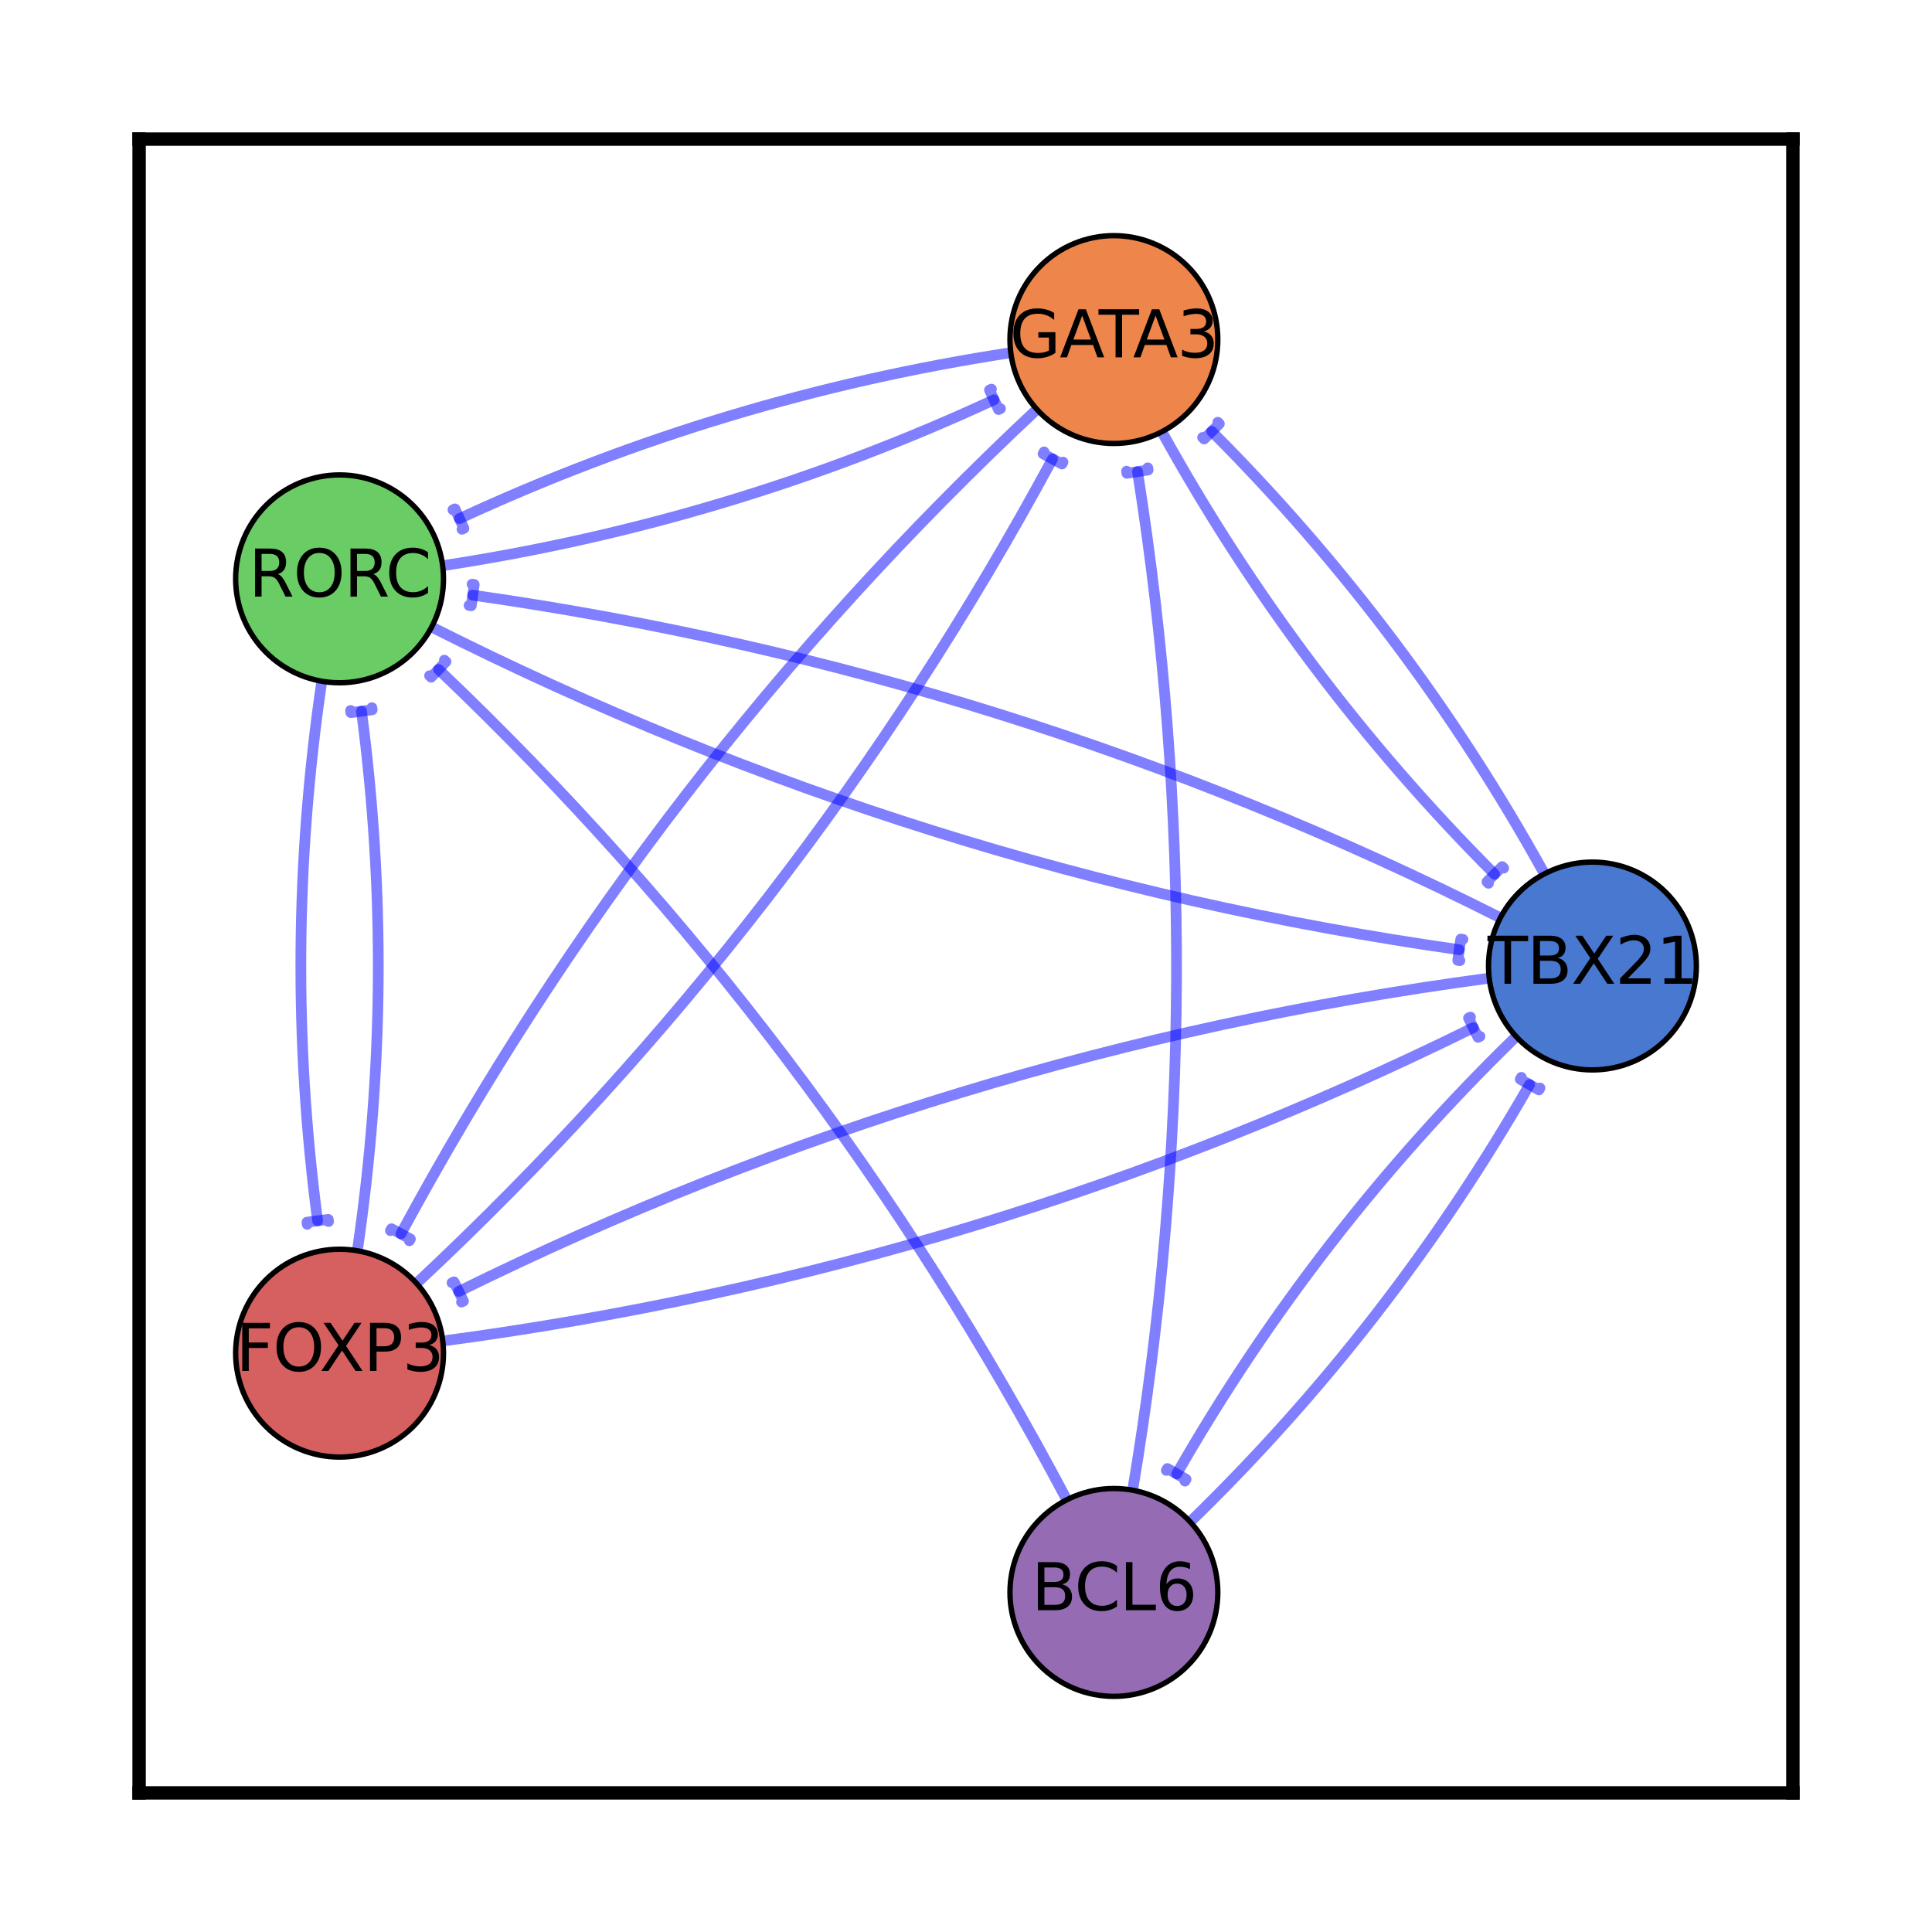 <?xml version="1.0" encoding="utf-8" standalone="no"?>
<!DOCTYPE svg PUBLIC "-//W3C//DTD SVG 1.1//EN"
  "http://www.w3.org/Graphics/SVG/1.1/DTD/svg11.dtd">
<svg xmlns:xlink="http://www.w3.org/1999/xlink" width="360pt" height="360pt" viewBox="0 0 360 360" xmlns="http://www.w3.org/2000/svg" version="1.1">
 <defs>
  <style type="text/css">*{stroke-linejoin: round; stroke-linecap: butt}</style>
 </defs>
 <g id="figure_1">
  <g id="patch_1">
   <path d="M 0 360 
L 360 360 
L 360 0 
L 0 0 
z
" style="fill: #ffffff"/>
  </g>
  <g id="axes_1">
   <g id="patch_2">
    <path d="M 25.92 334.08 
L 334.08 334.08 
L 334.08 25.92 
L 25.92 25.92 
z
" style="fill: #ffffff"/>
   </g>
   <g id="patch_3">
    <path d="M 287.786 162.828 
Q 262.544 117.206 225.79 80.38 
" clip-path="url(#p244123db42)" style="fill: none; stroke: #0000ff; stroke-opacity: 0.5; stroke-width: 2; stroke-linecap: round"/>
    <path d="M 226.923 78.684 
L 227.205 78.967 
L 224.374 81.793 
L 224.092 81.51 
" clip-path="url(#p244123db42)" style="fill: none; stroke: #0000ff; stroke-opacity: 0.5; stroke-width: 2; stroke-linecap: round"/>
   </g>
   <g id="patch_4">
    <path d="M 279.572 171.023 
Q 188.697 125.209 88.087 110.895 
" clip-path="url(#p244123db42)" style="fill: none; stroke: #0000ff; stroke-opacity: 0.5; stroke-width: 2; stroke-linecap: round"/>
    <path d="M 87.973 108.858 
L 88.369 108.915 
L 87.806 112.875 
L 87.41 112.819 
" clip-path="url(#p244123db42)" style="fill: none; stroke: #0000ff; stroke-opacity: 0.5; stroke-width: 2; stroke-linecap: round"/>
   </g>
   <g id="patch_5">
    <path d="M 277.498 182.267 
Q 176.619 195.708 85.474 240.649 
" clip-path="url(#p244123db42)" style="fill: none; stroke: #0000ff; stroke-opacity: 0.5; stroke-width: 2; stroke-linecap: round"/>
    <path d="M 84.231 239.032 
L 84.59 238.855 
L 86.359 242.443 
L 86 242.62 
" clip-path="url(#p244123db42)" style="fill: none; stroke: #0000ff; stroke-opacity: 0.5; stroke-width: 2; stroke-linecap: round"/>
   </g>
   <g id="patch_6">
    <path d="M 282.51 193.142 
Q 245.132 229.492 219.266 274.636 
" clip-path="url(#p244123db42)" style="fill: none; stroke: #0000ff; stroke-opacity: 0.5; stroke-width: 2; stroke-linecap: round"/>
    <path d="M 217.332 273.989 
L 217.531 273.642 
L 221.002 275.631 
L 220.803 275.978 
" clip-path="url(#p244123db42)" style="fill: none; stroke: #0000ff; stroke-opacity: 0.5; stroke-width: 2; stroke-linecap: round"/>
   </g>
   <g id="patch_7">
    <path d="M 216.497 80.445 
Q 241.739 126.066 278.493 162.892 
" clip-path="url(#p244123db42)" style="fill: none; stroke: #0000ff; stroke-opacity: 0.5; stroke-width: 2; stroke-linecap: round"/>
    <path d="M 277.36 164.588 
L 277.078 164.305 
L 279.909 161.48 
L 280.191 161.763 
" clip-path="url(#p244123db42)" style="fill: none; stroke: #0000ff; stroke-opacity: 0.5; stroke-width: 2; stroke-linecap: round"/>
   </g>
   <g id="patch_8">
    <path d="M 188.347 65.72 
Q 134.728 73.897 85.61 96.638 
" clip-path="url(#p244123db42)" style="fill: none; stroke: #0000ff; stroke-opacity: 0.5; stroke-width: 2; stroke-linecap: round"/>
    <path d="M 84.406 94.991 
L 84.769 94.823 
L 86.45 98.453 
L 86.087 98.621 
" clip-path="url(#p244123db42)" style="fill: none; stroke: #0000ff; stroke-opacity: 0.5; stroke-width: 2; stroke-linecap: round"/>
   </g>
   <g id="patch_9">
    <path d="M 193.211 76.279 
Q 121.372 143.478 74.706 229.906 
" clip-path="url(#p244123db42)" style="fill: none; stroke: #0000ff; stroke-opacity: 0.5; stroke-width: 2; stroke-linecap: round"/>
    <path d="M 72.756 229.308 
L 72.946 228.956 
L 76.466 230.857 
L 76.276 231.209 
" clip-path="url(#p244123db42)" style="fill: none; stroke: #0000ff; stroke-opacity: 0.5; stroke-width: 2; stroke-linecap: round"/>
   </g>
   <g id="patch_10">
    <path d="M 80.428 116.835 
Q 171.303 162.65 271.913 176.964 
" clip-path="url(#p244123db42)" style="fill: none; stroke: #0000ff; stroke-opacity: 0.5; stroke-width: 2; stroke-linecap: round"/>
    <path d="M 272.027 179 
L 271.631 178.944 
L 272.194 174.984 
L 272.59 175.04 
" clip-path="url(#p244123db42)" style="fill: none; stroke: #0000ff; stroke-opacity: 0.5; stroke-width: 2; stroke-linecap: round"/>
   </g>
   <g id="patch_11">
    <path d="M 82.481 105.411 
Q 136.1 97.235 185.219 74.494 
" clip-path="url(#p244123db42)" style="fill: none; stroke: #0000ff; stroke-opacity: 0.5; stroke-width: 2; stroke-linecap: round"/>
    <path d="M 186.422 76.14 
L 186.059 76.308 
L 184.378 72.679 
L 184.741 72.511 
" clip-path="url(#p244123db42)" style="fill: none; stroke: #0000ff; stroke-opacity: 0.5; stroke-width: 2; stroke-linecap: round"/>
   </g>
   <g id="patch_12">
    <path d="M 59.962 126.937 
Q 52.566 177.207 59.183 227.477 
" clip-path="url(#p244123db42)" style="fill: none; stroke: #0000ff; stroke-opacity: 0.5; stroke-width: 2; stroke-linecap: round"/>
    <path d="M 57.252 228.135 
L 57.2 227.738 
L 61.166 227.216 
L 61.218 227.613 
" clip-path="url(#p244123db42)" style="fill: none; stroke: #0000ff; stroke-opacity: 0.5; stroke-width: 2; stroke-linecap: round"/>
   </g>
   <g id="patch_13">
    <path d="M 82.502 249.875 
Q 183.381 236.434 274.526 191.493 
" clip-path="url(#p244123db42)" style="fill: none; stroke: #0000ff; stroke-opacity: 0.5; stroke-width: 2; stroke-linecap: round"/>
    <path d="M 275.769 193.11 
L 275.41 193.286 
L 273.641 189.699 
L 274 189.522 
" clip-path="url(#p244123db42)" style="fill: none; stroke: #0000ff; stroke-opacity: 0.5; stroke-width: 2; stroke-linecap: round"/>
   </g>
   <g id="patch_14">
    <path d="M 77.617 239.135 
Q 149.456 171.936 196.122 85.508 
" clip-path="url(#p244123db42)" style="fill: none; stroke: #0000ff; stroke-opacity: 0.5; stroke-width: 2; stroke-linecap: round"/>
    <path d="M 198.072 86.106 
L 197.882 86.458 
L 194.362 84.557 
L 194.552 84.206 
" clip-path="url(#p244123db42)" style="fill: none; stroke: #0000ff; stroke-opacity: 0.5; stroke-width: 2; stroke-linecap: round"/>
   </g>
   <g id="patch_15">
    <path d="M 66.584 233.063 
Q 73.979 182.793 67.362 132.523 
" clip-path="url(#p244123db42)" style="fill: none; stroke: #0000ff; stroke-opacity: 0.5; stroke-width: 2; stroke-linecap: round"/>
    <path d="M 69.293 131.865 
L 69.345 132.262 
L 65.379 132.784 
L 65.327 132.387 
" clip-path="url(#p244123db42)" style="fill: none; stroke: #0000ff; stroke-opacity: 0.5; stroke-width: 2; stroke-linecap: round"/>
   </g>
   <g id="patch_16">
    <path d="M 221.773 283.585 
Q 259.151 247.235 285.016 202.091 
" clip-path="url(#p244123db42)" style="fill: none; stroke: #0000ff; stroke-opacity: 0.5; stroke-width: 2; stroke-linecap: round"/>
    <path d="M 286.951 202.738 
L 286.752 203.085 
L 283.281 201.097 
L 283.48 200.75 
" clip-path="url(#p244123db42)" style="fill: none; stroke: #0000ff; stroke-opacity: 0.5; stroke-width: 2; stroke-linecap: round"/>
   </g>
   <g id="patch_17">
    <path d="M 211.054 277.68 
Q 226.937 182.782 211.959 87.885 
" clip-path="url(#p244123db42)" style="fill: none; stroke: #0000ff; stroke-opacity: 0.5; stroke-width: 2; stroke-linecap: round"/>
    <path d="M 213.872 87.178 
L 213.935 87.573 
L 209.984 88.197 
L 209.921 87.802 
" clip-path="url(#p244123db42)" style="fill: none; stroke: #0000ff; stroke-opacity: 0.5; stroke-width: 2; stroke-linecap: round"/>
   </g>
   <g id="patch_18">
    <path d="M 198.779 279.468 
Q 152.835 192.487 81.719 124.736 
" clip-path="url(#p244123db42)" style="fill: none; stroke: #0000ff; stroke-opacity: 0.5; stroke-width: 2; stroke-linecap: round"/>
    <path d="M 82.809 123.012 
L 83.098 123.288 
L 80.339 126.184 
L 80.05 125.909 
" clip-path="url(#p244123db42)" style="fill: none; stroke: #0000ff; stroke-opacity: 0.5; stroke-width: 2; stroke-linecap: round"/>
   </g>
   <g id="matplotlib.axis_1">
    <g id="xtick_1"/>
    <g id="xtick_2"/>
    <g id="xtick_3"/>
   </g>
   <g id="matplotlib.axis_2">
    <g id="ytick_1"/>
    <g id="ytick_2"/>
    <g id="ytick_3"/>
    <g id="ytick_4"/>
    <g id="ytick_5"/>
   </g>
   <g id="PathCollection_1">
    <defs>
     <path id="C0_0_cbdcdabd6c" d="M 0 19.365 
C 5.136 19.365 10.062 17.325 13.693 13.693 
C 17.325 10.062 19.365 5.136 19.365 -0 
C 19.365 -5.136 17.325 -10.062 13.693 -13.693 
C 10.062 -17.325 5.136 -19.365 0 -19.365 
C -5.136 -19.365 -10.062 -17.325 -13.693 -13.693 
C -17.325 -10.062 -19.365 -5.136 -19.365 0 
C -19.365 5.136 -17.325 10.062 -13.693 13.693 
C -10.062 17.325 -5.136 19.365 0 19.365 
z
"/>
    </defs>
    <g clip-path="url(#p244123db42)">
     <use xlink:href="#C0_0_cbdcdabd6c" x="296.727" y="180" style="fill: #4878d0; stroke: #000000"/>
    </g>
    <g clip-path="url(#p244123db42)">
     <use xlink:href="#C0_0_cbdcdabd6c" x="207.556" y="63.273" style="fill: #ee854a; stroke: #000000"/>
    </g>
    <g clip-path="url(#p244123db42)">
     <use xlink:href="#C0_0_cbdcdabd6c" x="63.273" y="107.859" style="fill: #6acc64; stroke: #000000"/>
    </g>
    <g clip-path="url(#p244123db42)">
     <use xlink:href="#C0_0_cbdcdabd6c" x="63.273" y="252.141" style="fill: #d65f5f; stroke: #000000"/>
    </g>
    <g clip-path="url(#p244123db42)">
     <use xlink:href="#C0_0_cbdcdabd6c" x="207.556" y="296.727" style="fill: #956cb4; stroke: #000000"/>
    </g>
   </g>
   <g id="patch_19">
    <path d="M 25.92 334.08 
L 25.92 25.92 
" style="fill: none; stroke: #000000; stroke-width: 2.5; stroke-linejoin: miter; stroke-linecap: square"/>
   </g>
   <g id="patch_20">
    <path d="M 334.08 334.08 
L 334.08 25.92 
" style="fill: none; stroke: #000000; stroke-width: 2.5; stroke-linejoin: miter; stroke-linecap: square"/>
   </g>
   <g id="patch_21">
    <path d="M 25.92 334.08 
L 334.08 334.08 
" style="fill: none; stroke: #000000; stroke-width: 2.5; stroke-linejoin: miter; stroke-linecap: square"/>
   </g>
   <g id="patch_22">
    <path d="M 25.92 25.92 
L 334.08 25.92 
" style="fill: none; stroke: #000000; stroke-width: 2.5; stroke-linejoin: miter; stroke-linecap: square"/>
   </g>
   <g id="text_1">
    <g clip-path="url(#p244123db42)">
     <!-- TBX21 -->
     <g transform="translate(277.201 183.311) scale(0.12 -0.12)">
      <defs>
       <path id="DejaVuSans-54" d="M -19 4666 
L 3928 4666 
L 3928 4134 
L 2272 4134 
L 2272 0 
L 1638 0 
L 1638 4134 
L -19 4134 
L -19 4666 
z
" transform="scale(0.016)"/>
       <path id="DejaVuSans-42" d="M 1259 2228 
L 1259 519 
L 2272 519 
Q 2781 519 3026 730 
Q 3272 941 3272 1375 
Q 3272 1813 3026 2020 
Q 2781 2228 2272 2228 
L 1259 2228 
z
M 1259 4147 
L 1259 2741 
L 2194 2741 
Q 2656 2741 2882 2914 
Q 3109 3088 3109 3444 
Q 3109 3797 2882 3972 
Q 2656 4147 2194 4147 
L 1259 4147 
z
M 628 4666 
L 2241 4666 
Q 2963 4666 3353 4366 
Q 3744 4066 3744 3513 
Q 3744 3084 3544 2831 
Q 3344 2578 2956 2516 
Q 3422 2416 3680 2098 
Q 3938 1781 3938 1306 
Q 3938 681 3513 340 
Q 3088 0 2303 0 
L 628 0 
L 628 4666 
z
" transform="scale(0.016)"/>
       <path id="DejaVuSans-58" d="M 403 4666 
L 1081 4666 
L 2241 2931 
L 3406 4666 
L 4084 4666 
L 2584 2425 
L 4184 0 
L 3506 0 
L 2194 1984 
L 872 0 
L 191 0 
L 1856 2491 
L 403 4666 
z
" transform="scale(0.016)"/>
       <path id="DejaVuSans-32" d="M 1228 531 
L 3431 531 
L 3431 0 
L 469 0 
L 469 531 
Q 828 903 1448 1529 
Q 2069 2156 2228 2338 
Q 2531 2678 2651 2914 
Q 2772 3150 2772 3378 
Q 2772 3750 2511 3984 
Q 2250 4219 1831 4219 
Q 1534 4219 1204 4116 
Q 875 4013 500 3803 
L 500 4441 
Q 881 4594 1212 4672 
Q 1544 4750 1819 4750 
Q 2544 4750 2975 4387 
Q 3406 4025 3406 3419 
Q 3406 3131 3298 2873 
Q 3191 2616 2906 2266 
Q 2828 2175 2409 1742 
Q 1991 1309 1228 531 
z
" transform="scale(0.016)"/>
       <path id="DejaVuSans-31" d="M 794 531 
L 1825 531 
L 1825 4091 
L 703 3866 
L 703 4441 
L 1819 4666 
L 2450 4666 
L 2450 531 
L 3481 531 
L 3481 0 
L 794 0 
L 794 531 
z
" transform="scale(0.016)"/>
      </defs>
      <use xlink:href="#DejaVuSans-54"/>
      <use xlink:href="#DejaVuSans-42" transform="translate(61.084 0)"/>
      <use xlink:href="#DejaVuSans-58" transform="translate(129.688 0)"/>
      <use xlink:href="#DejaVuSans-32" transform="translate(198.193 0)"/>
      <use xlink:href="#DejaVuSans-31" transform="translate(261.816 0)"/>
     </g>
    </g>
   </g>
   <g id="text_2">
    <g clip-path="url(#p244123db42)">
     <!-- GATA3 -->
     <g transform="translate(188.146 66.584) scale(0.12 -0.12)">
      <defs>
       <path id="DejaVuSans-47" d="M 3809 666 
L 3809 1919 
L 2778 1919 
L 2778 2438 
L 4434 2438 
L 4434 434 
Q 4069 175 3628 42 
Q 3188 -91 2688 -91 
Q 1594 -91 976 548 
Q 359 1188 359 2328 
Q 359 3472 976 4111 
Q 1594 4750 2688 4750 
Q 3144 4750 3555 4637 
Q 3966 4525 4313 4306 
L 4313 3634 
Q 3963 3931 3569 4081 
Q 3175 4231 2741 4231 
Q 1884 4231 1454 3753 
Q 1025 3275 1025 2328 
Q 1025 1384 1454 906 
Q 1884 428 2741 428 
Q 3075 428 3337 486 
Q 3600 544 3809 666 
z
" transform="scale(0.016)"/>
       <path id="DejaVuSans-41" d="M 2188 4044 
L 1331 1722 
L 3047 1722 
L 2188 4044 
z
M 1831 4666 
L 2547 4666 
L 4325 0 
L 3669 0 
L 3244 1197 
L 1141 1197 
L 716 0 
L 50 0 
L 1831 4666 
z
" transform="scale(0.016)"/>
       <path id="DejaVuSans-33" d="M 2597 2516 
Q 3050 2419 3304 2112 
Q 3559 1806 3559 1356 
Q 3559 666 3084 287 
Q 2609 -91 1734 -91 
Q 1441 -91 1130 -33 
Q 819 25 488 141 
L 488 750 
Q 750 597 1062 519 
Q 1375 441 1716 441 
Q 2309 441 2620 675 
Q 2931 909 2931 1356 
Q 2931 1769 2642 2001 
Q 2353 2234 1838 2234 
L 1294 2234 
L 1294 2753 
L 1863 2753 
Q 2328 2753 2575 2939 
Q 2822 3125 2822 3475 
Q 2822 3834 2567 4026 
Q 2313 4219 1838 4219 
Q 1578 4219 1281 4162 
Q 984 4106 628 3988 
L 628 4550 
Q 988 4650 1302 4700 
Q 1616 4750 1894 4750 
Q 2613 4750 3031 4423 
Q 3450 4097 3450 3541 
Q 3450 3153 3228 2886 
Q 3006 2619 2597 2516 
z
" transform="scale(0.016)"/>
      </defs>
      <use xlink:href="#DejaVuSans-47"/>
      <use xlink:href="#DejaVuSans-41" transform="translate(77.49 0)"/>
      <use xlink:href="#DejaVuSans-54" transform="translate(138.148 0)"/>
      <use xlink:href="#DejaVuSans-41" transform="translate(191.482 0)"/>
      <use xlink:href="#DejaVuSans-33" transform="translate(259.891 0)"/>
     </g>
    </g>
   </g>
   <g id="text_3">
    <g clip-path="url(#p244123db42)">
     <!-- RORC -->
     <g transform="translate(46.322 111.17) scale(0.12 -0.12)">
      <defs>
       <path id="DejaVuSans-52" d="M 2841 2188 
Q 3044 2119 3236 1894 
Q 3428 1669 3622 1275 
L 4263 0 
L 3584 0 
L 2988 1197 
Q 2756 1666 2539 1819 
Q 2322 1972 1947 1972 
L 1259 1972 
L 1259 0 
L 628 0 
L 628 4666 
L 2053 4666 
Q 2853 4666 3247 4331 
Q 3641 3997 3641 3322 
Q 3641 2881 3436 2590 
Q 3231 2300 2841 2188 
z
M 1259 4147 
L 1259 2491 
L 2053 2491 
Q 2509 2491 2742 2702 
Q 2975 2913 2975 3322 
Q 2975 3731 2742 3939 
Q 2509 4147 2053 4147 
L 1259 4147 
z
" transform="scale(0.016)"/>
       <path id="DejaVuSans-4f" d="M 2522 4238 
Q 1834 4238 1429 3725 
Q 1025 3213 1025 2328 
Q 1025 1447 1429 934 
Q 1834 422 2522 422 
Q 3209 422 3611 934 
Q 4013 1447 4013 2328 
Q 4013 3213 3611 3725 
Q 3209 4238 2522 4238 
z
M 2522 4750 
Q 3503 4750 4090 4092 
Q 4678 3434 4678 2328 
Q 4678 1225 4090 567 
Q 3503 -91 2522 -91 
Q 1538 -91 948 565 
Q 359 1222 359 2328 
Q 359 3434 948 4092 
Q 1538 4750 2522 4750 
z
" transform="scale(0.016)"/>
       <path id="DejaVuSans-43" d="M 4122 4306 
L 4122 3641 
Q 3803 3938 3442 4084 
Q 3081 4231 2675 4231 
Q 1875 4231 1450 3742 
Q 1025 3253 1025 2328 
Q 1025 1406 1450 917 
Q 1875 428 2675 428 
Q 3081 428 3442 575 
Q 3803 722 4122 1019 
L 4122 359 
Q 3791 134 3420 21 
Q 3050 -91 2638 -91 
Q 1578 -91 968 557 
Q 359 1206 359 2328 
Q 359 3453 968 4101 
Q 1578 4750 2638 4750 
Q 3056 4750 3426 4639 
Q 3797 4528 4122 4306 
z
" transform="scale(0.016)"/>
      </defs>
      <use xlink:href="#DejaVuSans-52"/>
      <use xlink:href="#DejaVuSans-4f" transform="translate(69.482 0)"/>
      <use xlink:href="#DejaVuSans-52" transform="translate(148.193 0)"/>
      <use xlink:href="#DejaVuSans-43" transform="translate(212.676 0)"/>
     </g>
    </g>
   </g>
   <g id="text_4">
    <g clip-path="url(#p244123db42)">
     <!-- FOXP3 -->
     <g transform="translate(43.936 255.453) scale(0.12 -0.12)">
      <defs>
       <path id="DejaVuSans-46" d="M 628 4666 
L 3309 4666 
L 3309 4134 
L 1259 4134 
L 1259 2759 
L 3109 2759 
L 3109 2228 
L 1259 2228 
L 1259 0 
L 628 0 
L 628 4666 
z
" transform="scale(0.016)"/>
       <path id="DejaVuSans-50" d="M 1259 4147 
L 1259 2394 
L 2053 2394 
Q 2494 2394 2734 2622 
Q 2975 2850 2975 3272 
Q 2975 3691 2734 3919 
Q 2494 4147 2053 4147 
L 1259 4147 
z
M 628 4666 
L 2053 4666 
Q 2838 4666 3239 4311 
Q 3641 3956 3641 3272 
Q 3641 2581 3239 2228 
Q 2838 1875 2053 1875 
L 1259 1875 
L 1259 0 
L 628 0 
L 628 4666 
z
" transform="scale(0.016)"/>
      </defs>
      <use xlink:href="#DejaVuSans-46"/>
      <use xlink:href="#DejaVuSans-4f" transform="translate(57.52 0)"/>
      <use xlink:href="#DejaVuSans-58" transform="translate(129.855 0)"/>
      <use xlink:href="#DejaVuSans-50" transform="translate(198.361 0)"/>
      <use xlink:href="#DejaVuSans-33" transform="translate(258.664 0)"/>
     </g>
    </g>
   </g>
   <g id="text_5">
    <g clip-path="url(#p244123db42)">
     <!-- BCL6 -->
     <g transform="translate(192.194 300.039) scale(0.12 -0.12)">
      <defs>
       <path id="DejaVuSans-4c" d="M 628 4666 
L 1259 4666 
L 1259 531 
L 3531 531 
L 3531 0 
L 628 0 
L 628 4666 
z
" transform="scale(0.016)"/>
       <path id="DejaVuSans-36" d="M 2113 2584 
Q 1688 2584 1439 2293 
Q 1191 2003 1191 1497 
Q 1191 994 1439 701 
Q 1688 409 2113 409 
Q 2538 409 2786 701 
Q 3034 994 3034 1497 
Q 3034 2003 2786 2293 
Q 2538 2584 2113 2584 
z
M 3366 4563 
L 3366 3988 
Q 3128 4100 2886 4159 
Q 2644 4219 2406 4219 
Q 1781 4219 1451 3797 
Q 1122 3375 1075 2522 
Q 1259 2794 1537 2939 
Q 1816 3084 2150 3084 
Q 2853 3084 3261 2657 
Q 3669 2231 3669 1497 
Q 3669 778 3244 343 
Q 2819 -91 2113 -91 
Q 1303 -91 875 529 
Q 447 1150 447 2328 
Q 447 3434 972 4092 
Q 1497 4750 2381 4750 
Q 2619 4750 2861 4703 
Q 3103 4656 3366 4563 
z
" transform="scale(0.016)"/>
      </defs>
      <use xlink:href="#DejaVuSans-42"/>
      <use xlink:href="#DejaVuSans-43" transform="translate(66.854 0)"/>
      <use xlink:href="#DejaVuSans-4c" transform="translate(136.678 0)"/>
      <use xlink:href="#DejaVuSans-36" transform="translate(192.391 0)"/>
     </g>
    </g>
   </g>
  </g>
 </g>
 <defs>
  <clipPath id="p244123db42">
   <rect x="25.92" y="25.92" width="308.16" height="308.16"/>
  </clipPath>
 </defs>
</svg>
